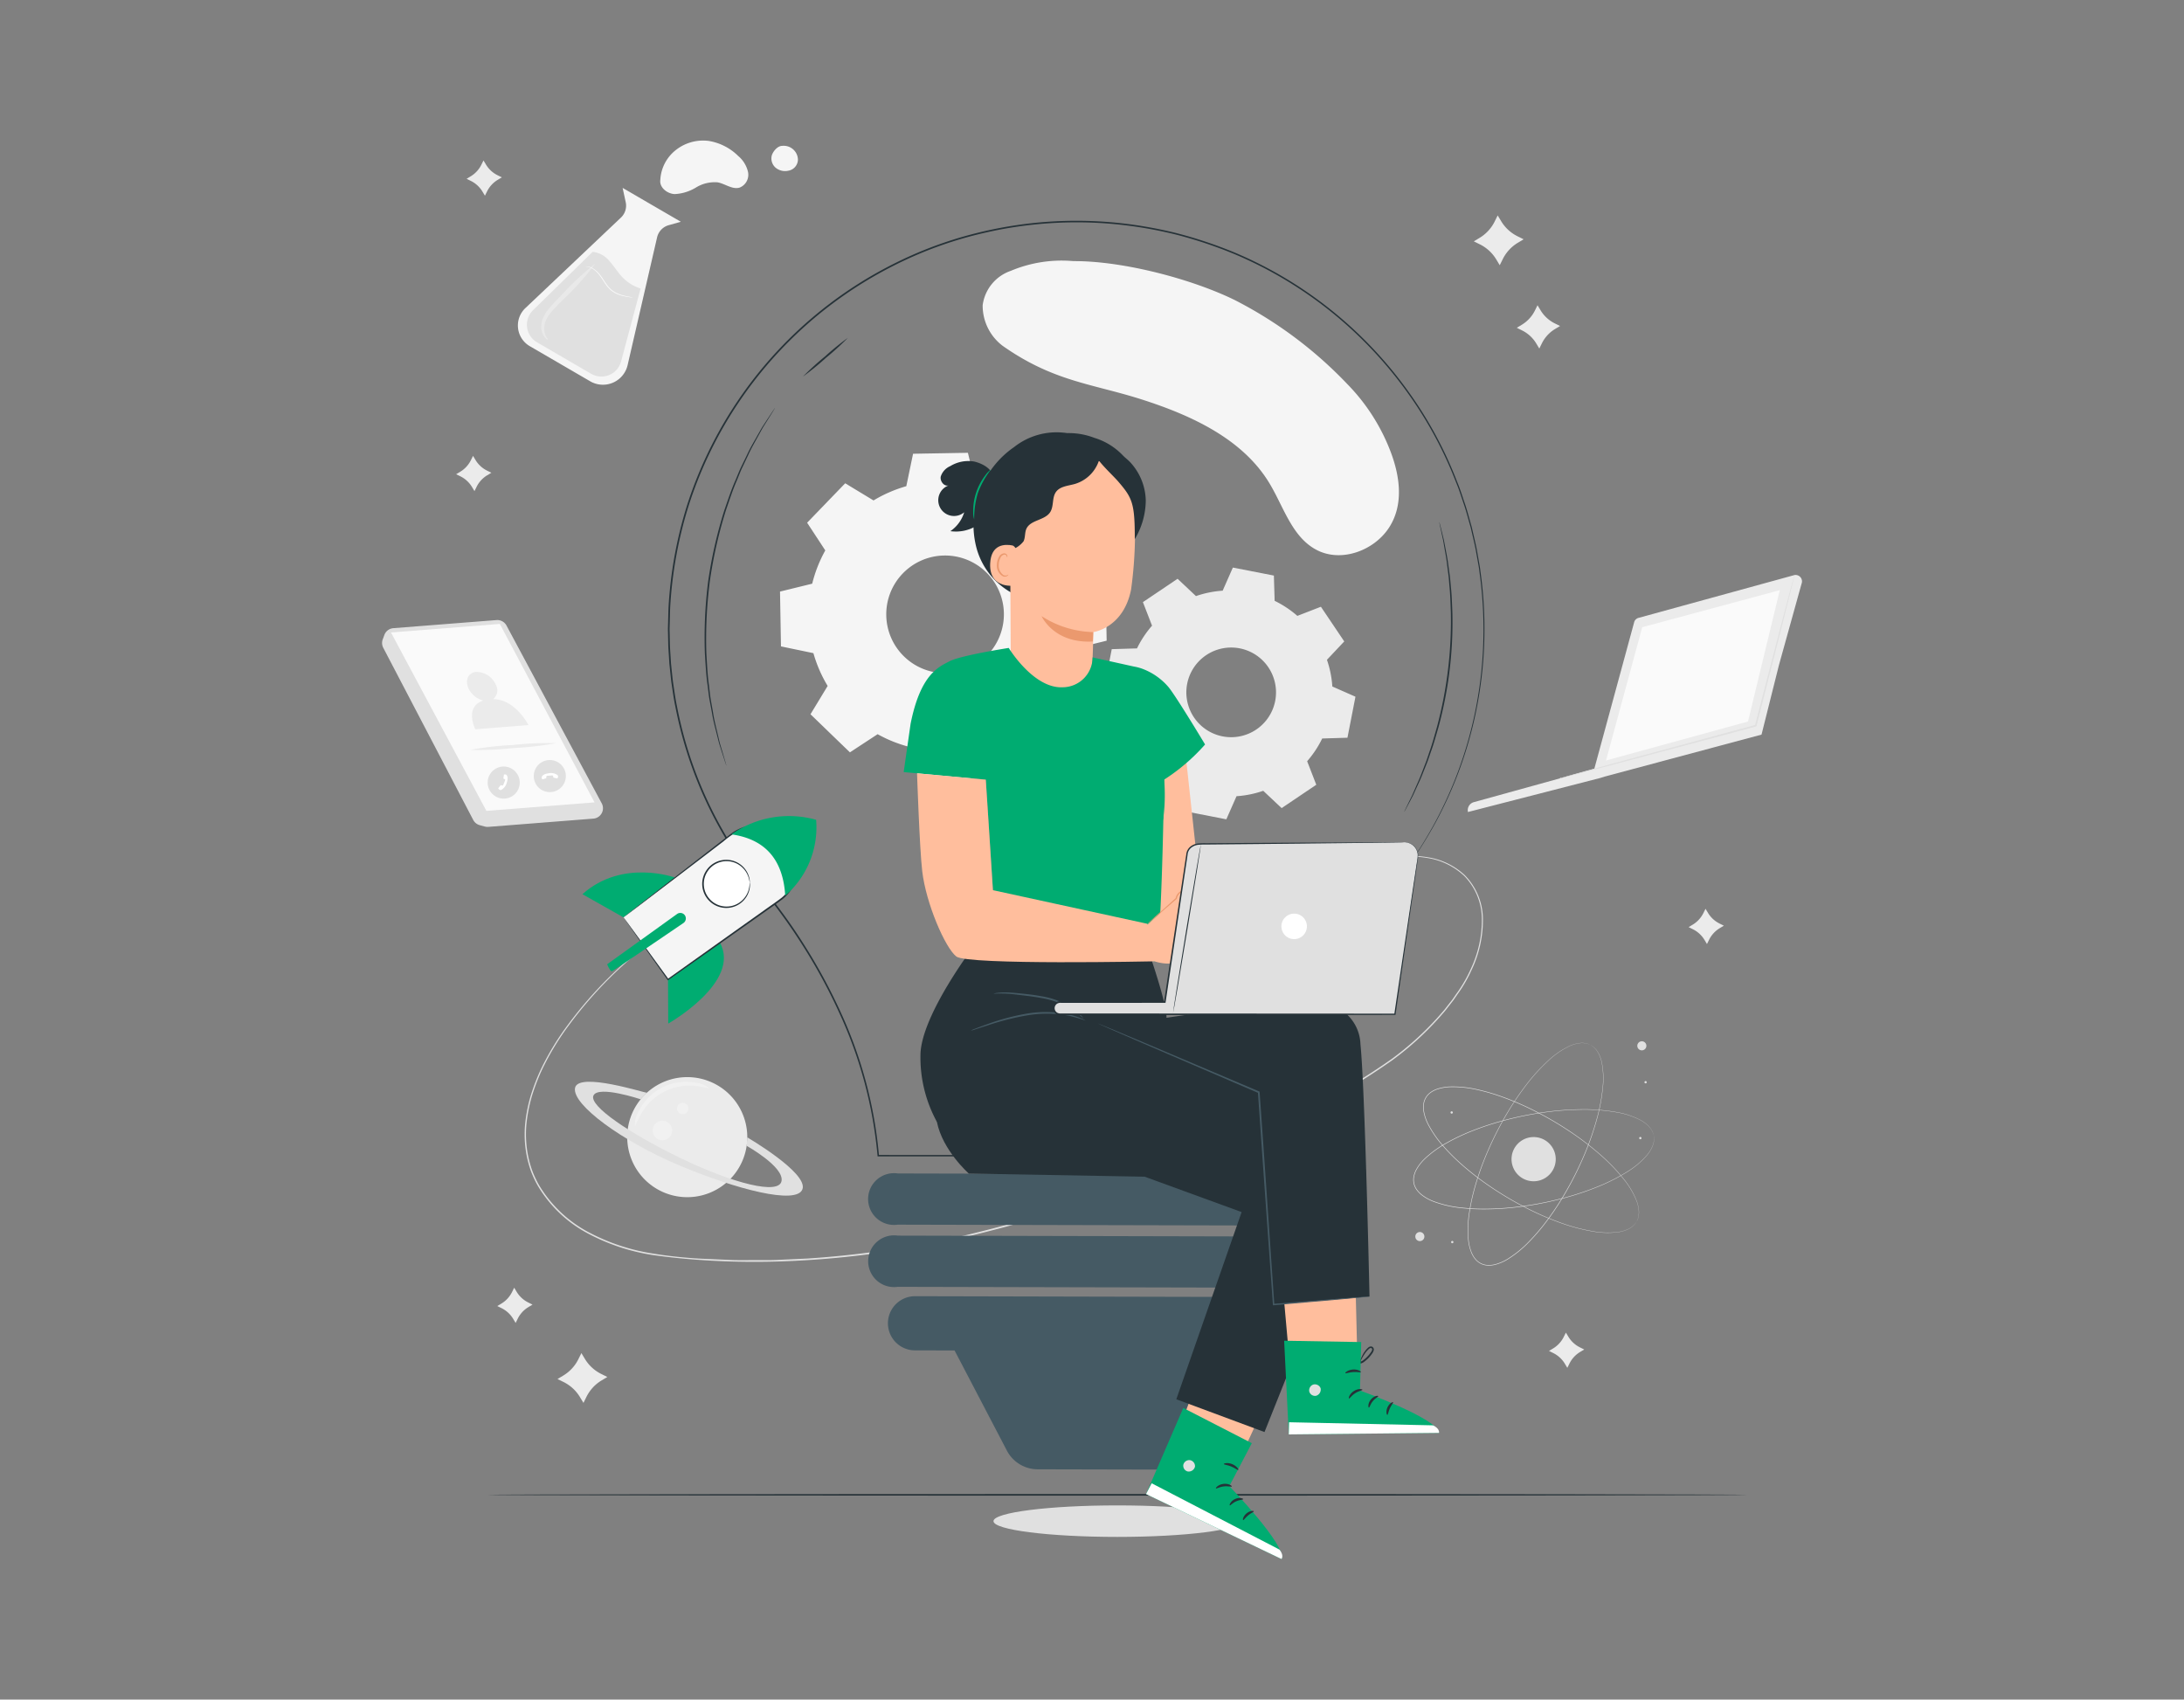 <svg id="Layer_1" data-name="Layer 1" xmlns="http://www.w3.org/2000/svg" xmlns:xlink="http://www.w3.org/1999/xlink" viewBox="0 0 257 200"><rect x="0" y="0" width="257" height="200" fill="#808080" stroke="none"/><defs><style>.cls-1{fill:none;}.cls-2{fill:#e0e0e0;}.cls-3{fill:#f5f5f5;}.cls-4{fill:#ebebeb;}.cls-5{fill:#fafafa;}.cls-6{opacity:0.302;isolation:isolate;}.cls-7{clip-path:url(#clip-path);}.cls-8{fill:#fff;}.cls-9{fill:#263238;}.cls-10{fill:#455a64;}.cls-11{fill:#00ac71;}.cls-12{fill:#ffbe9d;}.cls-13{fill:#eb996e;}</style><clipPath id="clip-path"><rect class="cls-1" width="257" height="200"/></clipPath></defs><path class="cls-2" d="M146.057,179.003c0,1.024-6.525,1.854-14.575,1.854s-14.575-.83-14.575-1.854c0-1.024,6.525-1.854,14.575-1.854S146.057,177.979,146.057,179.003Z"/><path class="cls-3" d="M106.231,67.484a6.921,6.921,0,1,0,9.787-.172A6.922,6.922,0,0,0,106.231,67.484ZM102.792,58.89a15.806,15.806,0,0,1,3.857-1.676l.795-3.818,6.451-.113.928,3.788a15.793,15.793,0,0,1,3.914,1.54l3.26-2.137,4.641,4.482-2.021,3.333a15.812,15.812,0,0,1,1.676,3.858l3.818.795.113,6.451-3.787.929a15.794,15.794,0,0,1-1.54,3.914l2.137,3.261-4.481,4.641-3.333-2.021a15.796,15.796,0,0,1-3.858,1.676l-.795,3.818-6.451.113-.929-3.788a15.809,15.809,0,0,1-3.914-1.54l-3.26,2.137-4.641-4.482,2.021-3.333a15.801,15.801,0,0,1-1.676-3.858L91.9,76.065l-.113-6.451,3.788-.929a15.808,15.808,0,0,1,1.54-3.914L94.977,61.511l4.481-4.641Z"/><path class="cls-4" d="M141.93,77.099a5.276,5.276,0,1,0,7.324,1.428A5.276,5.276,0,0,0,141.93,77.099Zm-1.196-6.954a12.055,12.055,0,0,1,3.142-.636l1.2-2.72,4.827.942.089,2.972a12.048,12.048,0,0,1,2.673,1.771l2.771-1.074,2.747,4.08-2.037,2.163a12.034,12.034,0,0,1,.636,3.143l2.72,1.2-.942,4.827-2.971.09a12.056,12.056,0,0,1-1.771,2.673l1.074,2.771-4.079,2.748-2.163-2.037a12.049,12.049,0,0,1-3.143.636l-1.2,2.72-4.827-.942-.089-2.972a12.053,12.053,0,0,1-2.673-1.771l-2.771,1.074-2.747-4.08,2.037-2.163a12.03,12.03,0,0,1-.636-3.143l-2.72-1.2.942-4.827,2.972-.09a12.06,12.06,0,0,1,1.77-2.673l-1.074-2.771L138.57,68.108Z"/><path class="cls-2" d="M192.571,143.78s.024-.052.072-.152l.041-.084c.013-.032.024-.068.037-.107a1.534,1.534,0,0,0,.075-.275c.01-.053.023-.109.031-.169l.014-.19a1.294,1.294,0,0,0,.002-.209,2.183,2.183,0,0,0-.013-.227,4.255,4.255,0,0,0-.26-1.056,9.765,9.765,0,0,0-1.526-2.563,21.924,21.924,0,0,0-2.751-2.853,34.103,34.103,0,0,0-3.834-2.9,39.108,39.108,0,0,0-4.814-2.697c-.88-.412-1.8-.799-2.756-1.146a23.959,23.959,0,0,0-2.984-.881,12.883,12.883,0,0,0-3.194-.346,5.436,5.436,0,0,0-1.612.279,3.064,3.064,0,0,0-.731.378,1.968,1.968,0,0,0-.817,1.383,3.058,3.058,0,0,0,.022.822,5.406,5.406,0,0,0,.536,1.546,12.867,12.867,0,0,0,1.85,2.628,23.991,23.991,0,0,0,2.217,2.184c.767.669,1.551,1.286,2.338,1.857a39.062,39.062,0,0,0,4.692,2.905,34.102,34.102,0,0,0,4.395,1.95,21.947,21.947,0,0,0,3.829,1.025,9.78,9.78,0,0,0,2.982.093,4.258,4.258,0,0,0,1.05-.284,2.178,2.178,0,0,0,.205-.099,1.284,1.284,0,0,0,.182-.103l.159-.104c.048-.037.091-.075.132-.109a1.476,1.476,0,0,0,.203-.199c.028-.03.055-.057.076-.084l.053-.076c.064-.091.098-.137.098-.137s-.03.048-.092.14l-.052.077c-.021.027-.048.055-.075.086a1.51,1.51,0,0,1-.202.202c-.042.035-.084.074-.132.111l-.159.106a1.321,1.321,0,0,1-.183.105,2.106,2.106,0,0,1-.206.101,4.263,4.263,0,0,1-1.054.291,9.764,9.764,0,0,1-2.991-.083,21.86,21.86,0,0,1-3.839-1.018,34.043,34.043,0,0,1-4.404-1.945,39.005,39.005,0,0,1-4.702-2.904c-.789-.571-1.575-1.188-2.344-1.859a24.024,24.024,0,0,1-2.224-2.189,12.916,12.916,0,0,1-1.86-2.641,5.472,5.472,0,0,1-.542-1.564,3.129,3.129,0,0,1-.023-.841,2.033,2.033,0,0,1,.842-1.427,3.134,3.134,0,0,1,.747-.387,5.488,5.488,0,0,1,1.631-.282,12.918,12.918,0,0,1,3.211.349,23.991,23.991,0,0,1,2.992.885c.958.348,1.879.736,2.761,1.15a39.069,39.069,0,0,1,4.818,2.706,34.077,34.077,0,0,1,3.835,2.911,21.891,21.891,0,0,1,2.75,2.865,9.754,9.754,0,0,1,1.521,2.577,4.275,4.275,0,0,1,.256,1.064,2.209,2.209,0,0,1,.012.229,1.26,1.26,0,0,1-.003.21l-.015.191c-.009.06-.023.116-.033.169a1.489,1.489,0,0,1-.079.275c-.014.039-.025.075-.038.107l-.043.083C192.599,143.73,192.571,143.78,192.571,143.78Z"/><path class="cls-2" d="M194.599,133.615s-.017-.054-.047-.161l-.025-.09c-.012-.033-.028-.067-.044-.104a1.514,1.514,0,0,0-.126-.255c-.028-.046-.055-.097-.089-.147-.037-.048-.076-.098-.116-.151a1.319,1.319,0,0,0-.138-.157,2.096,2.096,0,0,0-.161-.16,4.262,4.262,0,0,0-.897-.615,9.772,9.772,0,0,0-2.845-.897,21.958,21.958,0,0,0-3.953-.298,34.079,34.079,0,0,0-4.792.388,39.034,39.034,0,0,0-5.388,1.192c-.932.278-1.875.601-2.82.98a23.939,23.939,0,0,0-2.813,1.329,12.889,12.889,0,0,0-2.615,1.868,5.427,5.427,0,0,0-1.017,1.281,3.071,3.071,0,0,0-.293.768,1.968,1.968,0,0,0,.312,1.576,3.059,3.059,0,0,0,.564.599,5.418,5.418,0,0,0,1.429.796,12.876,12.876,0,0,0,3.13.729,23.927,23.927,0,0,0,3.108.155c1.018-.011,2.013-.073,2.981-.171a39.058,39.058,0,0,0,5.435-.955,34.137,34.137,0,0,0,4.578-1.471A21.94,21.94,0,0,0,191.496,137.86a9.764,9.764,0,0,0,2.287-1.915,4.26,4.26,0,0,0,.595-.911,2.225,2.225,0,0,0,.088-.21,1.288,1.288,0,0,0,.067-.198l.05-.184c.011-.059.018-.116.026-.169a1.528,1.528,0,0,0,.02-.284c0-.041.002-.079 0-.113l-.011-.092c-.013-.11-.018-.167-.018-.167s.009.056.025.166l.012.093c.003.034.001.072.001.114a1.517,1.517,0,0,1-.016.286c-.008.053-.014.111-.025.171-.015.059-.031.121-.049.186a1.312,1.312,0,0,1-.066.2,2.175,2.175,0,0,1-.087.212,4.259,4.259,0,0,1-.593.919,9.76,9.76,0,0,1-2.287,1.929,21.869,21.869,0,0,1-3.542,1.796,34.046,34.046,0,0,1-4.582,1.48,38.994,38.994,0,0,1-5.442.963c-.969.099-1.966.162-2.986.173a23.987,23.987,0,0,1-3.117-.153,12.903,12.903,0,0,1-3.146-.733,5.469,5.469,0,0,1-1.446-.806,3.134,3.134,0,0,1-.577-.612,2.034,2.034,0,0,1-.321-1.626,3.118,3.118,0,0,1,.3-.786,5.499,5.499,0,0,1,1.029-1.296,12.934,12.934,0,0,1,2.628-1.877,23.967,23.967,0,0,1,2.821-1.331c.947-.379,1.893-.701,2.826-.98a39.019,39.019,0,0,1,5.397-1.187,34.06,34.06,0,0,1,4.799-.381,21.875,21.875,0,0,1,3.959.308,9.753,9.753,0,0,1,2.851.91,4.256,4.256,0,0,1,.899.623,2.12,2.12,0,0,1,.161.163,1.246,1.246,0,0,1,.138.159l.116.153c.033.051.06.102.088.148a1.499,1.499,0,0,1,.125.258c.015.038.031.073.042.105l.024.091C194.587,133.56,194.599,133.615,194.599,133.615Z"/><path class="cls-2" d="M187.124,122.946s-.054-.02-.156-.061l-.086-.035c-.033-.011-.07-.018-.109-.029a1.521,1.521,0,0,0-.279-.056c-.054-.006-.11-.015-.17-.019q-.091-.001-.191-.001a1.251,1.251,0,0,0-.208.013,2.091,2.091,0,0,0-.226.029,4.254,4.254,0,0,0-1.036.332,9.776,9.776,0,0,0-2.452,1.699,21.946,21.946,0,0,0-2.657,2.942,34.125,34.125,0,0,0-2.629,4.025,39.099,39.099,0,0,0-2.359,4.988c-.351.907-.673,1.85-.953,2.829a24.019,24.019,0,0,0-.673,3.038,12.885,12.885,0,0,0-.125,3.211,5.421,5.421,0,0,0,.389,1.588,3.068,3.068,0,0,0,.428.703,1.969,1.969,0,0,0,1.437.72,3.075,3.075,0,0,0,.819-.079,5.397,5.397,0,0,0,1.505-.642,12.852,12.852,0,0,0,2.495-2.027,23.963,23.963,0,0,0,2.027-2.362c.615-.811,1.176-1.636,1.691-2.46a39.101,39.101,0,0,0,2.575-4.881,34.172,34.172,0,0,0,1.642-4.518,21.939,21.939,0,0,0,.759-3.891,9.775,9.775,0,0,0-.112-2.981,4.261,4.261,0,0,0-.356-1.028,2.241,2.241,0,0,0-.112-.198,1.314,1.314,0,0,0-.115-.174l-.115-.152c-.04-.045-.081-.085-.118-.124a1.503,1.503,0,0,0-.212-.19c-.032-.025-.061-.05-.089-.07l-.08-.048c-.095-.057-.143-.088-.143-.088s.05.027.147.083l.081.047c.029.019.058.044.091.069a1.523,1.523,0,0,1,.216.188c.037.039.079.079.12.124.037.048.076.099.117.152a1.314,1.314,0,0,1,.117.175c.036.064.082.126.115.198a4.269,4.269,0,0,1,.363,1.032,9.745,9.745,0,0,1,.123,2.989,21.876,21.876,0,0,1-.751,3.899,34.038,34.038,0,0,1-1.637,4.528,39.032,39.032,0,0,1-2.573,4.891c-.515.827-1.077,1.653-1.693,2.466a23.925,23.925,0,0,1-2.031,2.369,12.919,12.919,0,0,1-2.506,2.038,5.464,5.464,0,0,1-1.523.649,3.123,3.123,0,0,1-.837.081,2.035,2.035,0,0,1-1.482-.743,3.141,3.141,0,0,1-.437-.718,5.491,5.491,0,0,1-.394-1.608,12.916,12.916,0,0,1,.126-3.227,23.963,23.963,0,0,1,.677-3.045c.281-.981.605-1.926.957-2.834a39.052,39.052,0,0,1,2.368-4.993,34.017,34.017,0,0,1,2.64-4.026,21.894,21.894,0,0,1,2.669-2.941,9.753,9.753,0,0,1,2.466-1.695,4.254,4.254,0,0,1,1.043-.328c.078-.018.155-.018.227-.028a1.312,1.312,0,0,1,.21-.011c.067.001.131.002.192.003.061.005.117.015.171.021a1.5,1.5,0,0,1,.28.06c.04.011.077.019.109.031l.086.037C187.073,122.923,187.124,122.946,187.124,122.946Z"/><path class="cls-2" d="M167.377,145.069a.534.534,0,1,1-.741.147A.534.534,0,0,1,167.377,145.069Z"/><path class="cls-2" d="M193.726,122.963a.534.534,0,1,1-.628-.42A.534.534,0,0,1,193.726,122.963Z"/><path class="cls-2" d="M171.029,146.136a.136.136,0,1,1-.16-.107A.136.136,0,0,1,171.029,146.136Z"/><path class="cls-2" d="M170.959,130.886a.136.136,0,1,1-.16-.107A.136.136,0,0,1,170.959,130.886Z"/><path class="cls-2" d="M193.159,133.901a.136.136,0,1,1-.16-.107A.136.136,0,0,1,193.159,133.901Z"/><path class="cls-2" d="M193.778,127.325a.136.136,0,1,1-.16-.107A.136.136,0,0,1,193.778,127.325Z"/><path class="cls-2" d="M178.157,135.214a2.601,2.601,0,1,1-.28.975A2.577,2.577,0,0,1,178.157,135.214Z"/><path class="cls-3" d="M163.633,53.141a23.105,23.105,0,0,0-5.1-7.955A49.095,49.095,0,0,0,145.305,35.312c-4.974-2.445-13.087-4.616-18.994-4.585a15.462,15.462,0,0,0-7.367,1.145,4.958,4.958,0,0,0-3.31,4.046,5.938,5.938,0,0,0,2.336,4.766c6.016,4.24,10.572,4.462,16.406,6.329s11.838,4.633,14.985,9.823c1.708,2.816,2.681,6.421,5.644,7.915,2.872,1.448,6.661.042,8.422-2.622C165.188,59.465,164.769,56.116,163.633,53.141Z"/><path class="cls-2" d="M83.648,106.37s-.146.085-.435.243c-.287.16-.725.382-1.278.709a47.063,47.063,0,0,0-4.706,3.063A48.364,48.364,0,0,0,67.036,120.526a31.462,31.462,0,0,0-3.228,5.297,24.604,24.604,0,0,0-1.202,3.113A18.199,18.199,0,0,0,61.94,132.351a13.108,13.108,0,0,0,.192,3.605,12.569,12.569,0,0,0,.495,1.792,11.78,11.78,0,0,0,.804,1.713,14.906,14.906,0,0,0,5.624,5.427,23.793,23.793,0,0,0,7.928,2.645c1.42.236,2.87.395,4.341.508.735.063,1.477.088,2.223.12q1.119.048,2.249.097c.753.047,1.512.031,2.274.031q1.144-.003,2.298-.006c.77.014,1.542-.049,2.319-.078q1.164-.054,2.34-.108a116.58,116.58,0,0,0,19.187-2.879,180.03,180.03,0,0,0,35.288-12.59,81.331,81.331,0,0,0,14.25-8.002,35.658,35.658,0,0,0,5.485-4.963q.294-.334.585-.666c.192-.222.365-.459.547-.686q.269-.343.535-.683.246-.355.49-.706a16.205,16.205,0,0,0,1.671-2.883,13.49,13.49,0,0,0,1.31-5.999,7.306,7.306,0,0,0-2.073-4.963,8.12,8.12,0,0,0-4.241-2.096,11.469,11.469,0,0,0-4.026.003,18.999,18.999,0,0,0-3.127.824c-.886.309-1.621.614-2.214.861-.588.253-1.037.446-1.343.577-.302.132-.459.194-.459.194s.152-.075.451-.212c.3-.137.745-.34,1.335-.596.59-.254,1.323-.565,2.21-.88a18.864,18.864,0,0,1,3.133-.844,11.519,11.519,0,0,1,4.056-.019,8.206,8.206,0,0,1,4.3,2.11,7.417,7.417,0,0,1,2.121,5.034,13.612,13.612,0,0,1-1.308,6.061,16.362,16.362,0,0,1-1.678,2.908q-.244.354-.491.71-.267.342-.537.688c-.183.229-.355.467-.548.691q-.292.333-.587.67a35.775,35.775,0,0,1-5.502,4.993,81.328,81.328,0,0,1-14.27,8.035,179.534,179.534,0,0,1-35.32,12.617c-12.97,3.034-25.848,3.882-37.306,2.302a23.945,23.945,0,0,1-7.983-2.673,15.062,15.062,0,0,1-5.68-5.496,11.948,11.948,0,0,1-.813-1.738,12.766,12.766,0,0,1-.499-1.817,13.249,13.249,0,0,1-.189-3.648,18.319,18.319,0,0,1,.678-3.443,24.662,24.662,0,0,1,1.215-3.131,31.545,31.545,0,0,1,3.253-5.312,48.136,48.136,0,0,1,10.248-10.129,45.264,45.264,0,0,1,4.732-3.036C83.038,106.661,83.648,106.37,83.648,106.37Z"/><path class="cls-4" d="M192.29,73.253,187.607,90.475l-14.219,3.931a.985.985,0,0,0-.648,1.148l15.557-4.002.548-.17,18.441-4.938,2.047-8.168,2.66-9.576a.757.757,0,0,0-.831-1.03L192.783,72.718A.718.718,0,0,0,192.29,73.253Z"/><polygon class="cls-5" points="193.247 73.808 188.988 89.491 205.695 84.907 209.435 69.448 193.247 73.808"/><path class="cls-2" d="M211.163,67.67a.365.365,0,0,1-.014.091c-.016.07-.035.156-.059.264-.059.245-.14.584-.244,1.015-.223.895-.54,2.17-.934,3.753-.813,3.194-1.94,7.623-3.213,12.627l-.014.054-.055.015c-.856.23-1.759.474-2.675.72-5.618,1.499-10.702,2.856-14.399,3.843-1.835.48-3.324.869-4.369,1.143-.507.128-.905.229-1.191.302-.128.03-.23.054-.311.073a.055.055,0,1,1-.005-.019c.079-.024.18-.054.306-.092.284-.081.679-.193,1.181-.336,1.042-.288,2.525-.698,4.353-1.203,3.693-1.001,8.772-2.377,14.384-3.898.917-.246,1.819-.489,2.676-.719l-.068.069c1.298-4.998,2.447-9.421,3.275-12.611.418-1.576.755-2.847.991-3.738.117-.427.21-.764.276-1.006.031-.106.056-.191.076-.26A.355.355,0,0,1,211.163,67.67Z"/><path class="cls-4" d="M77.299,127.721a7.064,7.064,0,1,1-1.12.814A7.046,7.046,0,0,1,77.299,127.721Z"/><g class="cls-6"><g class="cls-7"><path class="cls-8" d="M78.494,134.046a1.152,1.152,0,1,1,.471-1.56A1.152,1.152,0,0,1,78.494,134.046Z"/></g></g><g class="cls-6"><g class="cls-7"><path class="cls-8" d="M80.653,131.035a.67.67,0,1,1,.274-.907A.67.67,0,0,1,80.653,131.035Z"/></g></g><path class="cls-2" d="M76.122,128.584c-.093.086-8.103-2.518-8.458-.55s5.566,6.271,12.217,9.081c6.652,2.809,13.932,4.731,14.554,2.804s-6.499-6.076-6.499-6.076l-.076.992s4.405,2.456,4.107,4.138c-.298,1.683-5.744.258-11.771-2.641-6.026-2.899-10.931-6.193-10.361-7.417.57-1.224,5.551.444,5.551.444Z"/><g class="cls-6"><g class="cls-7"><path class="cls-8" d="M83.419,128.033c-.033.082-.618-.148-1.592-.24a6.502,6.502,0,0,0-6.365,3.248c-.497.844-.654,1.452-.74,1.43a2.855,2.855,0,0,1,.398-1.611,6.109,6.109,0,0,1,1.012-1.515,6.126,6.126,0,0,1,3.928-2.004,6.091,6.091,0,0,1,1.821.07A2.859,2.859,0,0,1,83.419,128.033Z"/></g></g><path class="cls-3" d="M73.266,22.112l.364,1.675a1.936,1.936,0,0,1-.56,1.817L61.823,36.255a2.818,2.818,0,0,0,.521,4.482l7.108,4.133a2.981,2.981,0,0,0,4.403-1.907l3.468-15.034a1.937,1.937,0,0,1,1.362-1.429l1.433-.404Z"/><path class="cls-2" d="M75.382,33.95a5.033,5.033,0,0,1-2.101-1.284c-.561-.574-.976-1.274-1.506-1.876a3.02,3.02,0,0,0-2.035-1.156L62.724,36.503a2.394,2.394,0,0,0,.471,3.78l6.372,3.705a2.394,2.394,0,0,0,3.516-1.45Z"/><g class="cls-6"><g class="cls-7"><path class="cls-8" d="M64.48,39.969c-.016.023-.181-.04-.384-.278a1.983,1.983,0,0,1-.401-1.232A2.598,2.598,0,0,1,63.851,37.561a3.815,3.815,0,0,1,.484-.908,15.519,15.519,0,0,1,1.517-1.686,33.384,33.384,0,0,1,4.193-3.936,33.431,33.431,0,0,1-3.838,4.283,20.612,20.612,0,0,0-1.502,1.608,3.708,3.708,0,0,0-.471.788,2.42,2.42,0,0,0-.189.759,2.059,2.059,0,0,0,.211,1.113C64.389,39.824,64.505,39.939,64.48,39.969Z"/></g></g><path class="cls-5" d="M74.473,35.01a1.422,1.422,0,0,1-.273-.022c-.175-.022-.428-.056-.737-.122a4.256,4.256,0,0,1-1.053-.36,2.792,2.792,0,0,1-.55-.37,3.491,3.491,0,0,1-.48-.523c-.292-.388-.521-.785-.764-1.119a3.415,3.415,0,0,0-.756-.781,1.865,1.865,0,0,0-.661-.309c-.17-.037-.268-.036-.268-.046a.193.193,0,0,1,.071-.006,1.148,1.148,0,0,1,.204.015,1.76,1.76,0,0,1,.693.289,3.337,3.337,0,0,1,.79.784c.25.337.482.733.769,1.113a3.485,3.485,0,0,0,.465.51,2.764,2.764,0,0,0,.527.362,4.453,4.453,0,0,0,1.027.372c.305.073.555.119.728.152A1.488,1.488,0,0,1,74.473,35.01Z"/><path class="cls-3" d="M88.027,20.253A3.473,3.473,0,0,0,86.868,18.355a6.406,6.406,0,0,0-3.451-1.769,5.172,5.172,0,0,0-3.928,1.1,4.776,4.776,0,0,0-1.787,3.481c-.128.88.791,1.625,1.68,1.672a5.277,5.277,0,0,0,2.52-.776,4.198,4.198,0,0,1,2.55-.605c.886.166,1.72.874,2.585.618A1.632,1.632,0,0,0,88.027,20.253Z"/><path class="cls-3" d="M93.896,18.796a1.67,1.67,0,0,0-1.858-1.629c-.525-.011-1.09.648-1.226,1.155a1.435,1.435,0,0,0,.467,1.419,1.742,1.742,0,0,0,1.48.349A1.356,1.356,0,0,0,93.896,18.796Z"/><path class="cls-2" d="M45.232,74.715l-.194.521a1.225,1.225,0,0,0,.062.993l10.586,20.258a1.225,1.225,0,0,0,.766.615l.6.162a1.231,1.231,0,0,0,.415.039l12.359-.971a1.224,1.224,0,0,0,.983-1.798L59.601,73.609a1.224,1.224,0,0,0-1.175-.642l-12.143.954A1.223,1.223,0,0,0,45.232,74.715Z"/><polygon class="cls-5" points="46.007 74.426 57.237 95.42 69.962 94.42 58.818 73.42 46.007 74.426"/><path class="cls-2" d="M58.532,90.355a1.887,1.887,0,1,1-.994,2.477A1.888,1.888,0,0,1,58.532,90.355Z"/><path class="cls-8" d="M59.293,91.208l-.052.342a.092.092,0,0,0,.057.099l.064.026a.107.107,0,0,1,.08.136c-.025.076-.218.544-.218.544s-.048.125-.144.083l-.094-.037a.079.079,0,0,0-.091.024l-.238.298a.079.079,0,0,0,.006.105l.087.085a.146.146,0,0,0,.056.035.317.317,0,0,0,.18.005,1.38,1.38,0,0,0,.657-.883c.203-.586.011-.809-.034-.865a.269.269,0,0,0-.157-.076l-.07.001A.092.092,0,0,0,59.293,91.208Z"/><path class="cls-2" d="M63.472,92.759a1.887,1.887,0,1,1,2.661-.209A1.887,1.887,0,0,1,63.472,92.759Z"/><path class="cls-8" d="M63.898,91.698l.329-.105a.091.091,0,0,0,.064-.095l-.005-.069a.107.107,0,0,1,.086-.132c.079-.011.584-.046.584-.046s.132-.013.138.092l.008.101a.079.079,0,0,0,.062.071l.373.082a.079.079,0,0,0,.092-.053l.038-.116a.149.149,0,0,0,.006-.065.316.316,0,0,0-.076-.163,1.378,1.378,0,0,0-1.083-.196c-.615.078-.73.349-.76.414a.266.266,0,0,0,.002.175c.007.014.02.038.032.062A.092.092,0,0,0,63.898,91.698Z"/><path class="cls-4" d="M58.037,82.268a1.339,1.339,0,0,0,.294-1.72,2.479,2.479,0,0,0-2.374-1.473c-.885.126-1.255.988-.827,1.927a2.646,2.646,0,0,0,1.746,1.437c-2.284.73-.943,3.377-.943,3.377l6.259-.492S60.638,82.278,58.037,82.268Z"/><path class="cls-4" d="M65.427,87.452a36.097,36.097,0,0,1-5.033.574,36.034,36.034,0,0,1-5.062.219,36.125,36.125,0,0,1,5.034-.575A36.053,36.053,0,0,1,65.427,87.452Z"/><path class="cls-4" d="M68.415,159.225l.41.681a4.666,4.666,0,0,0,1.93,1.777l.713.352-.681.41a4.669,4.669,0,0,0-1.777,1.93l-.352.713-.41-.681a4.667,4.667,0,0,0-1.93-1.777l-.713-.352.681-.41a4.663,4.663,0,0,0,1.777-1.93Z"/><path class="cls-4" d="M176.238,25.348l.41.681a4.668,4.668,0,0,0,1.93,1.777l.713.352-.681.41a4.667,4.667,0,0,0-1.777,1.93l-.352.713-.41-.681a4.661,4.661,0,0,0-1.93-1.777l-.713-.352.681-.41a4.666,4.666,0,0,0,1.777-1.93Z"/><path class="cls-4" d="M180.926,35.918l.357.592a4.056,4.056,0,0,0,1.677,1.545l.62.306-.592.357a4.056,4.056,0,0,0-1.545,1.677l-.306.62-.356-.592a4.055,4.055,0,0,0-1.677-1.544l-.62-.306.592-.357a4.05,4.05,0,0,0,1.544-1.677Z"/><path class="cls-4" d="M60.506,151.531l.29.482a3.3,3.3,0,0,0,1.365,1.257l.504.25-.482.29a3.3,3.3,0,0,0-1.257,1.365l-.249.504-.29-.482a3.301,3.301,0,0,0-1.365-1.257l-.504-.249.482-.29a3.298,3.298,0,0,0,1.257-1.365Z"/><path class="cls-4" d="M184.264,156.814l.29.482a3.3,3.3,0,0,0,1.365,1.257l.504.249-.482.29a3.301,3.301,0,0,0-1.257,1.365l-.25.504-.29-.482a3.3,3.3,0,0,0-1.365-1.257l-.504-.25.482-.29a3.299,3.299,0,0,0,1.257-1.365Z"/><path class="cls-4" d="M56.895,18.882l.29.482a3.3,3.3,0,0,0,1.365,1.257l.504.249-.482.29a3.301,3.301,0,0,0-1.257,1.365l-.25.504-.29-.482a3.3,3.3,0,0,0-1.365-1.257l-.504-.25.482-.29a3.301,3.301,0,0,0,1.257-1.365Z"/><path class="cls-4" d="M200.696,106.942l.29.482a3.304,3.304,0,0,0,1.365,1.257l.504.249-.482.29a3.3,3.3,0,0,0-1.257,1.365l-.25.504-.29-.482a3.299,3.299,0,0,0-1.366-1.257l-.504-.25.482-.29a3.305,3.305,0,0,0,1.257-1.365Z"/><path class="cls-4" d="M55.663,53.644l.29.482a3.299,3.299,0,0,0,1.365,1.257l.504.25-.482.29a3.303,3.303,0,0,0-1.257,1.365l-.249.504-.29-.482a3.304,3.304,0,0,0-1.365-1.257l-.504-.249.482-.29a3.3,3.3,0,0,0,1.257-1.365Z"/><path class="cls-9" d="M205.622,175.906c0,.054-33.196.097-74.137.097-40.954,0-74.144-.043-74.144-.097s33.19-.098,74.144-.098C172.425,175.808,205.622,175.852,205.622,175.906Z"/><path class="cls-10" d="M152.013,151.536l-46.381-.107a3.044,3.044,0,1,1,.014-6.026l46.381.107a3.045,3.045,0,1,1-.014,6.026Z"/><path class="cls-10" d="M152.013,144.22l-46.381-.107a3.045,3.045,0,1,1,.014-6.026l46.381.107a3.045,3.045,0,1,1-.014,6.026Z"/><path class="cls-10" d="M150.148,152.63l-42.467-.098a3.187,3.187,0,1,0-.015,6.374l4.662.011,6.157,11.786a4.095,4.095,0,0,0,3.619,2.198l15.175.035a4.094,4.094,0,0,0,3.648-2.22l6.037-11.719,3.169.007a3.187,3.187,0,0,0,.015-6.374Z"/><path class="cls-9" d="M164.734,103.22h.004s-.114.177-.341.512q-.343.506-1.012,1.489l-.749,1.098c-.271.408-.536.875-.84,1.37q-.452.746-.973,1.608c-.355.57-.664,1.217-1.03,1.881q-.268.502-.552,1.032-.141.265-.287.538-.131.279-.266.566-.538,1.147-1.128,2.408-.526,1.288-1.099,2.691c-.349.947-.694,1.939-1.049,2.969a60.147,60.147,0,0,0-1.737,6.775,39.356,39.356,0,0,0-.755,7.838l.001.063h-.061c-13.463.007-30.282.015-49.513.025h-.078l-.006-.078a50.879,50.879,0,0,0-4.468-16.741,65.242,65.242,0,0,0-4.402-8.106q-1.256-1.981-2.675-3.895c-.929-1.285-1.978-2.491-3.007-3.737l-.124-.15h.199l-.074.151a47.995,47.995,0,0,1-9.236-20.356c-.201-.949-.325-1.915-.473-2.88-.06-.484-.106-.972-.159-1.458l-.076-.731-.047-.735c-.027-.49-.072-.981-.085-1.474q-.016-.739-.031-1.48c-.022-.494.015-.989.02-1.484.015-.495.019-.992.044-1.488A49.388,49.388,0,0,1,80.802,59.611a48.261,48.261,0,0,1,20.234-26.234,49.025,49.025,0,0,1,7.194-3.741,46.728,46.728,0,0,1,7.576-2.42,48.342,48.342,0,0,1,15.315-1.031,49.795,49.795,0,0,1,7.319,1.248,51.499,51.499,0,0,1,6.855,2.29,47.837,47.837,0,0,1,11.801,7.125,48.425,48.425,0,0,1,8.771,9.424,47.233,47.233,0,0,1,5.616,10.466c.368.875.633,1.776.938,2.649.288.88.512,1.767.765,2.633.197.88.416,1.744.586,2.606q.116.649.229,1.289c.076.426.158.849.202,1.274a48.699,48.699,0,0,1,.397,9.627,47.91,47.91,0,0,1-3.343,15.018,49.519,49.519,0,0,1-2.401,5.094c-.793,1.426-1.517,2.603-2.138,3.53q-.471.691-.83,1.217-.377.506-.633.849c-.333.444-.484.644-.523.696.037-.052.182-.252.503-.696q.254-.35.629-.866.355-.527.822-1.221c.614-.93,1.333-2.109,2.119-3.536a49.891,49.891,0,0,0,2.381-5.095,47.964,47.964,0,0,0,3.305-14.996,48.654,48.654,0,0,0-.411-9.603c-.045-.424-.128-.845-.204-1.27q-.114-.638-.23-1.285c-.171-.859-.39-1.72-.588-2.598-.254-.863-.478-1.747-.767-2.624-.306-.871-.57-1.768-.939-2.64a47.122,47.122,0,0,0-5.61-10.429,48.317,48.317,0,0,0-8.751-9.385,47.684,47.684,0,0,0-11.765-7.092,51.361,51.361,0,0,0-6.832-2.278,49.649,49.649,0,0,0-7.293-1.239,48.183,48.183,0,0,0-15.257,1.033,46.546,46.546,0,0,0-7.545,2.414,48.873,48.873,0,0,0-7.165,3.728,48.085,48.085,0,0,0-20.151,26.131A49.247,49.247,0,0,0,78.864,71.448c-.025.494-.028.989-.044,1.482-.005.493-.042.986-.02,1.478q.016.738.031,1.474c.013.49.057.979.084,1.468l.046.732.075.728c.053.485.099.97.159,1.452.147.961.27,1.923.47,2.869a47.828,47.828,0,0,0,9.195,20.278l.118.151h-.192l.074-.151c1.021,1.237,2.073,2.448,3.007,3.741q1.425,1.915,2.681,3.907a65.369,65.369,0,0,1,4.411,8.13,51.034,51.034,0,0,1,4.474,16.802l-.084-.078c19.231.01,36.05.018,49.513.025l-.059.063a39.401,39.401,0,0,1,.77-7.864,60.012,60.012,0,0,1,1.753-6.784c.358-1.03.706-2.023,1.057-2.971q.577-1.402,1.107-2.692.595-1.26,1.137-2.407l.267-.566q.146-.272.288-.538.286-.53.556-1.031c.369-.664.68-1.31,1.038-1.879q.525-.86.98-1.605c.307-.494.575-.96.847-1.366q.418-.605.756-1.094c.45-.65.793-1.145,1.025-1.48.232-.333.355-.502.355-.502Z"/><path class="cls-9" d="M85.479,90.098a.507.507,0,0,1-.043-.105c-.028-.082-.063-.186-.108-.316-.095-.292-.227-.7-.397-1.22q-.128-.4-.282-.884c-.094-.325-.176-.685-.275-1.068-.185-.769-.438-1.637-.596-2.621q-.137-.736-.286-1.538c-.096-.536-.146-1.1-.224-1.681-.175-1.16-.232-2.413-.32-3.728a52.297,52.297,0,0,1,.389-8.558,52.301,52.301,0,0,1,1.906-8.355c.435-1.244.824-2.436,1.302-3.508.23-.539.429-1.07.664-1.56q.357-.733.685-1.407c.415-.907.89-1.676,1.273-2.368.198-.343.372-.668.55-.956q.277-.424.507-.776c.302-.456.538-.814.707-1.07l.188-.275a.516.516,0,0,1,.07-.09.519.519,0,0,1-.053.101c-.044.074-.101.168-.172.286-.162.26-.388.625-.676,1.088q-.223.355-.492.784c-.172.291-.342.617-.535.962-.373.695-.839,1.466-1.245,2.375q-.321.673-.672,1.407c-.23.491-.425,1.022-.652,1.56-.47,1.071-.851,2.26-1.281,3.502a53.329,53.329,0,0,0-1.884,8.326,53.279,53.279,0,0,0-.403,8.525c.082,1.31.133,2.559.301,3.716.075.579.121,1.143.212,1.677q.142.8.272,1.535c.149.984.392,1.851.567,2.621.094.383.17.744.259,1.07q.145.484.265.886c.154.524.275.935.361,1.229.037.133.066.239.089.321A.479.479,0,0,1,85.479,90.098Z"/><path class="cls-9" d="M99.768,39.757a31.246,31.246,0,0,1-2.575,2.35,31.2,31.2,0,0,1-2.702,2.203,31.342,31.342,0,0,1,2.575-2.35A31.337,31.337,0,0,1,99.768,39.757Z"/><path class="cls-9" d="M165.246,95.526a.313.313,0,0,1,.032-.086l.112-.242q.163-.337.446-.92.148-.301.326-.663c.114-.245.227-.516.355-.804.248-.579.558-1.228.829-1.974q.214-.556.449-1.162c.154-.404.285-.836.437-1.277.315-.878.572-1.841.861-2.849a48.321,48.321,0,0,0,1.634-13.499c-.04-1.047-.061-2.044-.157-2.973-.042-.464-.066-.915-.119-1.344q-.083-.644-.159-1.235c-.085-.789-.231-1.492-.334-2.114-.055-.31-.1-.6-.153-.865q-.086-.393-.159-.722c-.09-.422-.161-.756-.213-1-.021-.105-.037-.191-.051-.262a.353.353,0,0,1-.011-.091.317.317,0,0,1,.03.086l.07.257q.091.364.249.993.08.327.175.719c.058.264.108.554.169.864.113.621.269,1.325.364,2.116l.172,1.237c.057.43.085.882.131,1.347.103.931.13,1.931.175,2.982a47.004,47.004,0,0,1-1.64,13.55c-.295,1.01-.559,1.975-.881,2.854-.156.441-.29.873-.449,1.278q-.241.604-.462,1.16c-.28.745-.599,1.391-.857,1.967-.133.287-.251.556-.37.799q-.187.358-.342.657-.303.573-.479.905c-.052.094-.094.171-.129.233A.317.317,0,0,1,165.246,95.526Z"/><path class="cls-11" d="M78.608,115.262l.026,5.188s8.614-4.88,6.086-9.521Z"/><path class="cls-11" d="M79.449,103.275s-6.2-2.271-10.913,1.95l4.833,2.728Z"/><path class="cls-3" d="M73.368,107.953c.196.257,5.24,7.309,5.24,7.309l13.176-9.339a4.812,4.812,0,1,0-5.717-7.74Z"/><path class="cls-9" d="M73.368,107.953a.941.941,0,0,1,.106-.09c.082-.065.19-.152.33-.263.303-.238.734-.576,1.286-1.009,1.136-.884,2.765-2.152,4.774-3.716,1.013-.786,2.122-1.645,3.312-2.568q.894-.692,1.848-1.429.477-.368.967-.747a5.093,5.093,0,0,1,1.095-.642,4.38,4.38,0,0,1,1.254-.347,4.714,4.714,0,0,1,1.332,0,4.869,4.869,0,0,1,2.487,1.103,5.003,5.003,0,0,1,.94,1.054,5.2,5.2,0,0,1,.608,1.301,4.974,4.974,0,0,1-.035,2.9,4.856,4.856,0,0,1-1.569,2.294c-.731.561-1.471,1.053-2.188,1.57-1.44,1.018-2.83,2.002-4.159,2.941-2.657,1.874-5.063,3.572-7.108,5.014l-.058.041-.041-.058c-1.606-2.267-2.908-4.105-3.815-5.386-.44-.626-.783-1.116-1.024-1.459-.11-.16-.197-.285-.261-.378a1.057,1.057,0,0,1-.082-.128,1.508,1.508,0,0,1,.103.13c.069.093.162.219.281.379.249.34.606.828,1.062,1.45.916,1.263,2.231,3.074,3.852,5.308l-.099-.016c2.038-1.452,4.437-3.159,7.085-5.045,1.327-.942,2.715-1.929,4.153-2.949.712-.515,1.466-1.019,2.176-1.565a4.666,4.666,0,0,0,1.506-2.203,4.787,4.787,0,0,0,.035-2.786,5.012,5.012,0,0,0-.583-1.25,4.815,4.815,0,0,0-.903-1.014,4.688,4.688,0,0,0-2.389-1.065,4.545,4.545,0,0,0-1.282-.003,5.309,5.309,0,0,0-.62.121,5.22,5.22,0,0,0-.588.21,9.599,9.599,0,0,0-2.021,1.353q-.949.727-1.842,1.41c-1.19.908-2.298,1.755-3.312,2.528-2.028,1.542-3.672,2.792-4.818,3.663-.567.428-1.011.763-1.322.997l-.349.259A1.362,1.362,0,0,1,73.368,107.953Z"/><path class="cls-11" d="M79.682,107.549l-8.235,5.921s.354.904.58.812c.189-.077,6.392-4.3,8.403-5.671a.649.649,0,1,0-.748-1.062Z"/><path class="cls-8" d="M88.226,103.833a2.753,2.753,0,1,1-2.925-2.57A2.753,2.753,0,0,1,88.226,103.833Z"/><path class="cls-9" d="M88.226,103.833c-.021.003-.026-.244-.164-.654a2.745,2.745,0,0,0-1.099-1.405,2.681,2.681,0,0,0-2.553-.205,2.64,2.64,0,0,0-1.172,1.009,2.655,2.655,0,0,0,.202,3.139,2.639,2.639,0,0,0,1.293.85,2.68,2.68,0,0,0,2.505-.531,2.744,2.744,0,0,0,.909-1.534c.084-.424.057-.67.079-.67a.64.64,0,0,1,.021.176,2.193,2.193,0,0,1-.028.507,2.742,2.742,0,0,1-.894,1.621,2.788,2.788,0,0,1-1.146.615,2.828,2.828,0,0,1-1.494-.018,2.798,2.798,0,0,1-1.385-.898,2.822,2.822,0,0,1-.216-3.356,2.795,2.795,0,0,1,1.257-1.068,2.83,2.83,0,0,1,1.479-.209,2.785,2.785,0,0,1,1.216.462,2.741,2.741,0,0,1,1.095,1.492,2.166,2.166,0,0,1,.093.499A.639.639,0,0,1,88.226,103.833Z"/><path class="cls-11" d="M92.401,105.403A10.65,10.65,0,0,0,96.037,96.472a11.742,11.742,0,0,0-9.969,1.712C90.029,98.741,92.149,101.139,92.401,105.403Z"/><path class="cls-12" d="M139.408,87.788l1.528,14.128,9.099,3.033.369,4.401-12.843-.859s-3.957.097-4.82-5.12l-.209-13.707Z"/><path class="cls-12" d="M158.292,109.276a.632.632,0,0,1-.68.187.71.71,0,0,1-.145-.071c-.32-.205-.099-.909-.099-.909l-1.605-.717a18.592,18.592,0,0,0-3.575,1.557c-1.022.727-2.802-.551-2.802-.551l.259-3.756,3.824-1.976s-.233.116.117-.35c.351-.466,1.269-.012,1.269-.012.219-.218.877-.144.877-.144l2.625,1.027a1.919,1.919,0,0,1,1.131,1.211l.666,2.115a5.294,5.294,0,0,1,.083,1.742.56.56,0,0,1-.725.189s-.36.823-.593.793A1.913,1.913,0,0,1,158.292,109.276Z"/><path class="cls-13" d="M152.933,108.903a.967.967,0,0,0,.193-.08c.141-.062.323-.144.55-.244a19.456,19.456,0,0,1,2.104-.756l-.04-.003c.478.217,1.016.462,1.6.728l-.039-.086a1.912,1.912,0,0,0-.077.418.785.785,0,0,0,.084.453.428.428,0,0,0,.195.161.607.607,0,0,0,.232.076.708.708,0,0,0,.478-.121.723.723,0,0,0,.099-.08l.022-.023.011-.012.005-.006.001-.001c.024-.003-.205.018-.108.01l.002.001.003.002.047.036q.095.07.196.134a1.911,1.911,0,0,0,.214.118.879.879,0,0,0,.121.047.293.293,0,0,0,.163.011.513.513,0,0,0,.223-.178,1.829,1.829,0,0,0,.144-.208,4.264,4.264,0,0,0,.233-.446l-.116.042a.658.658,0,0,0,.681-.048.534.534,0,0,0,.205-.307,1.571,1.571,0,0,0,.026-.34,9.329,9.329,0,0,0-.144-1.328l-.001-.005-.002-.006c-.113-.36-.233-.742-.355-1.128q-.114-.36-.226-.715a3.414,3.414,0,0,0-.268-.706,1.867,1.867,0,0,0-.501-.565,2.434,2.434,0,0,0-.653-.326c-.871-.338-1.7-.66-2.477-.961l-.01-.004-.009-.001a2.466,2.466,0,0,0-.479-0.0.789.789,0,0,0-.461.169l.101-.004a.968.968,0,0,0-.883-.181,1.133,1.133,0,0,0-.611.572l.03-.03c-1.097.563-1.992,1.022-2.633,1.351q-.444.235-.712.377a1.557,1.557,0,0,0-.243.143,1.556,1.556,0,0,0,.26-.109c.183-.086.425-.201.728-.345.647-.316,1.551-.757,2.659-1.298l.018-.009.012-.021a1.002,1.002,0,0,1,.537-.495.825.825,0,0,1,.741.162l.053.04.049-.045a.665.665,0,0,1,.37-.122,2.304,2.304,0,0,1,.445.004l-.02-.005c.774.305,1.602.632,2.471.975a2.278,2.278,0,0,1,.611.305,1.699,1.699,0,0,1,.452.512,3.282,3.282,0,0,1,.252.671q.112.355.225.715c.122.386.242.768.356,1.128l-.003-.011a9.277,9.277,0,0,1,.144,1.299,1.434,1.434,0,0,1-.021.3.361.361,0,0,1-.141.208.488.488,0,0,1-.499.033l-.081-.036-.035.078a4.028,4.028,0,0,1-.22.427.85.85,0,0,1-.271.316.169.169,0,0,1-.07-.01.764.764,0,0,1-.1-.038,1.831,1.831,0,0,1-.196-.107c-.064-.04-.127-.082-.187-.126l-.045-.033-.003-.002-.001-.001c.097-.009-.133.012-.109.01l-0.0.001-.005.005-.009.009-.018.018a.606.606,0,0,1-.078.064.553.553,0,0,1-.371.098.457.457,0,0,1-.181-.059.283.283,0,0,1-.136-.105,1.084,1.084,0,0,1,.001-.749l.016-.062-.055-.024c-.587-.257-1.129-.495-1.61-.706l-.021-.009-.02.006a16.797,16.797,0,0,0-2.097.81c-.238.113-.418.207-.538.273A1.011,1.011,0,0,0,152.933,108.903Z"/><path class="cls-13" d="M155.063,103.755a3.369,3.369,0,0,0,.8.489,8.974,8.974,0,0,0,2.19.752l-.073-.085c.01.146.022.299.042.454a6.909,6.909,0,0,0,.812,2.492,5.815,5.815,0,0,0,.434.667c.116.148.187.224.197.216.025-.018-.22-.352-.516-.944a7.693,7.693,0,0,1-.745-2.454c-.02-.151-.031-.3-.043-.442l-.005-.071-.068-.013a10.79,10.79,0,0,1-2.175-.684C155.385,103.902,155.076,103.731,155.063,103.755Z"/><path class="cls-13" d="M157.215,106.011a4.465,4.465,0,0,0,1.156,3.164c.046-.033-.399-.656-.715-1.532C157.333,106.77,157.272,106.007,157.215,106.011Z"/><path class="cls-13" d="M149.14,107.544c-.003.004.022.029.073.073a2.036,2.036,0,0,0,.241.174,3.003,3.003,0,0,0,1.033.404,3.046,3.046,0,0,0,1.682-.15,3.179,3.179,0,0,0,1.609-1.397l-.116.037a7.191,7.191,0,0,0,1.935.61,7.023,7.023,0,0,0,.751.083,2.29,2.29,0,0,0,.751-.045.563.563,0,0,0,.339-.227.518.518,0,0,0-.182-.719l-.292-.161c-.77-.416-1.481-.757-2.087-1.023-.606-.266-1.105-.46-1.453-.586a3.157,3.157,0,0,0-.548-.173,3.692,3.692,0,0,0,.521.24c.339.146.829.358,1.425.638s1.298.631,2.059,1.053q.142.08.287.162a.344.344,0,0,1,.118.473.386.386,0,0,1-.239.149,2.153,2.153,0,0,1-.689.035,7.061,7.061,0,0,1-.732-.082,7.188,7.188,0,0,1-1.888-.588l-.076-.036-.04.073a3.062,3.062,0,0,1-1.51,1.341,2.996,2.996,0,0,1-1.606.181,3.231,3.231,0,0,1-1.022-.346C149.26,107.617,149.148,107.533,149.14,107.544Z"/><path class="cls-9" d="M160.116,160.344a.779.779,0,0,0-.01-.352,2.334,2.334,0,0,0-.356-.896,1.239,1.239,0,0,0-.212-.259.403.403,0,0,0-.398-.09.286.286,0,0,0-.177.177.385.385,0,0,0,.008.239,2.434,2.434,0,0,0,.186.359c.138.233.252.464.429.726a.509.509,0,0,0,.473.213,1.018,1.018,0,0,0,.457-.203,3.957,3.957,0,0,0,.672-.619,4.022,4.022,0,0,0,.264-.345,1.146,1.146,0,0,0,.199-.396.375.375,0,0,0-.202-.431.448.448,0,0,0-.425.096,2.622,2.622,0,0,0-.449.508,3.391,3.391,0,0,0-.44.853.874.874,0,0,0-.077.343,6.745,6.745,0,0,1,.636-1.108,2.689,2.689,0,0,1,.431-.455.282.282,0,0,1,.253-.067.189.189,0,0,1,.082.221.991.991,0,0,1-.174.32,3.971,3.971,0,0,1-.255.324,3.913,3.913,0,0,1-.639.583.835.835,0,0,1-.358.165.297.297,0,0,1-.287-.132c-.147-.214-.288-.477-.423-.697a2.497,2.497,0,0,1-.178-.321c-.036-.101-.016-.166.054-.194.161-.067.318.116.427.27A3.371,3.371,0,0,1,160.116,160.344Z"/><polygon class="cls-12" points="150.983 160.656 146.448 170.484 139.131 167.104 143.821 154.94 150.983 160.656"/><path class="cls-11" d="M147.306,169.828l-2.649,5.052s6.782,7.013,6.145,8.58l-15.943-7.644,4.38-10.134Z"/><path class="cls-2" d="M140.058,171.826a.722.722,0,0,0-.807.527.694.694,0,0,0,.516.804.761.761,0,0,0,.851-.563.72.72,0,0,0-.629-.777"/><path class="cls-8" d="M134.858,175.816l.663-1.271,15.038,7.804s.562.649.242,1.111Z"/><path class="cls-9" d="M144.954,174.923c-.04.077-.446-.074-.949-.008-.505.054-.864.296-.921.231-.065-.049.275-.459.885-.529C144.579,174.541,145.005,174.86,144.954,174.923Z"/><path class="cls-9" d="M146.295,176.416c-.018.084-.419.055-.841.257-.428.19-.666.514-.741.474-.079-.023.086-.505.615-.746C145.855,176.155,146.329,176.342,146.295,176.416Z"/><path class="cls-9" d="M146.285,178.873c-.079-.018-.001-.458.404-.789.402-.333.85-.325.851-.245.013.085-.333.201-.66.477C146.546,178.584,146.366,178.902,146.285,178.873Z"/><path class="cls-9" d="M145.714,172.976c-.067.055-.372-.223-.826-.404-.451-.19-.864-.207-.873-.293-.018-.078.455-.206.987.015C145.535,172.51,145.782,172.933,145.714,172.976Z"/><path class="cls-9" d="M148.799,168.517l11.953-29.915s-.269-5.104-1.209-6.716c-.94-1.612-29.416-11.014-29.416-11.014s-7.253-1.746-12.088,0c-4.836,1.746-8.462,7.79-7.79,11.148.672,3.358,3.758,6.08,3.758,6.08l20.688.368,11.413,4.164-7.686,22.028Z"/><polygon class="cls-12" points="159.431 148.075 159.7 158.895 151.642 159.092 150.481 146.108 159.431 148.075"/><path class="cls-11" d="M160.18,157.929l-.147,5.703s9.181,3.298,9.302,4.986l-17.68.179-.544-11.027Z"/><path class="cls-2" d="M154.559,162.921a.722.722,0,0,0-.491.829.694.694,0,0,0,.818.494.762.762,0,0,0,.515-.881.72.72,0,0,0-.907-.419"/><path class="cls-8" d="M151.655,168.797l.034-1.433,16.939.364s.79.334.707.89Z"/><path class="cls-9" d="M160.32,163.539c-.002.086-.434.13-.855.412-.429.271-.645.647-.725.614-.08-.016.044-.533.561-.866C159.814,163.362,160.338,163.46,160.32,163.539Z"/><path class="cls-9" d="M162.181,164.287c.021.083-.352.234-.641.602-.3.359-.37.755-.456.752-.081.015-.146-.49.223-.941C161.671,164.246,162.179,164.205,162.181,164.287Z"/><path class="cls-9" d="M163.257,166.496c-.078.019-.203-.411.014-.886.213-.477.618-.667.656-.596.049.07-.21.327-.382.72C163.363,166.123,163.342,166.487,163.257,166.496Z"/><path class="cls-9" d="M160.143,161.457c-.036.079-.433-.036-.92.002-.489.028-.866.196-.912.122-.051-.062.317-.385.892-.422C159.776,161.118,160.184,161.389,160.143,161.457Z"/><path class="cls-9" d="M154.725,118.034a5.015,5.015,0,0,1,5.365,4.852c.537,5.239,1.065,29.685,1.065,29.685l-11.283.94-1.746-24.983-17.998-7.656S151.502,117.362,154.725,118.034Z"/><path class="cls-9" d="M134.825,110.965s2.93,8.215,2.372,9.131c-.558.916-8.093,4.683-8.093,4.683l-18.854,7.241a15.799,15.799,0,0,1-1.937-7.812c0-4.732,6.558-13.243,6.558-13.243Z"/><path class="cls-10" d="M129.236,120.453a.449.449,0,0,0,.089.048c.069.032.157.073.267.124.249.111.598.266,1.044.465.926.403,2.255.982,3.919,1.707,3.363,1.447,8.077,3.477,13.531,5.825l-.061-.086c.171,2.468.356,5.133.547,7.891.459,6.446.881,12.389,1.216,17.091l.006.085.085-.007c3.431-.301,6.247-.548,8.219-.722.97-.091,1.731-.162,2.263-.211.25-.026.447-.046.591-.061a1.258,1.258,0,0,0,.201-.03,1.294,1.294,0,0,0-.204.004c-.145.009-.342.022-.593.037-.533.039-1.296.095-2.267.166-1.973.156-4.792.378-8.226.649l.091.078c-.323-4.703-.731-10.647-1.174-17.094-.194-2.758-.382-5.423-.556-7.89l-.004-.062-.056-.024c-5.466-2.321-10.191-4.326-13.56-5.756-1.674-.702-3.012-1.263-3.943-1.653q-.678-.278-1.057-.434c-.113-.045-.204-.08-.275-.108A.421.421,0,0,0,129.236,120.453Z"/><path class="cls-10" d="M114.241,121.275a2.744,2.744,0,0,0,.529-.144c.374-.121.851-.274,1.42-.458a30.976,30.976,0,0,1,4.751-1.201,13.925,13.925,0,0,1,4.864.063,19.504,19.504,0,0,1,1.949.565,2.351,2.351,0,0,0-.49-.248,8.714,8.714,0,0,0-1.427-.462,13.07,13.07,0,0,0-4.927-.125,26.452,26.452,0,0,0-4.767,1.267c-.594.211-1.071.392-1.4.522A2.738,2.738,0,0,0,114.241,121.275Z"/><path class="cls-10" d="M116.906,116.944a13.807,13.807,0,0,1,1.648-.009c.508.035,1.112.113,1.784.191.672.08,1.409.17,2.172.315a10.102,10.102,0,0,1,3.695,1.37,11.373,11.373,0,0,1,1.281,1.032,1.421,1.421,0,0,0-.274-.355,5.621,5.621,0,0,0-.924-.801,9.457,9.457,0,0,0-3.739-1.454c-.773-.147-1.516-.232-2.19-.301-.674-.067-1.282-.13-1.798-.147a6.794,6.794,0,0,0-1.22.055A1.409,1.409,0,0,0,116.906,116.944Z"/><path class="cls-9" d="M125.234,50.924a8.053,8.053,0,0,0-5.906,1.689,10.874,10.874,0,0,0-4.003,5.121,10.765,10.765,0,0,0-.398,6.819,8.6,8.6,0,0,0,4.236,5.27,8.693,8.693,0,0,0,8.956-.976,10.891,10.891,0,0,0,4.089-8.228,10.456,10.456,0,0,0-1.655-6.218,7.964,7.964,0,0,0-5.319-3.478"/><path class="cls-9" d="M119.064,58.302a12.003,12.003,0,0,0,.32-2.636A5.766,5.766,0,0,1,123.026,51.42a8.41,8.41,0,0,1,5.753.105,7.721,7.721,0,0,1,3.616,2.356A6.084,6.084,0,0,1,133.514,59.345l-9.911-1.444A11.049,11.049,0,0,1,120.6,59.878a2.047,2.047,0,0,1-1.034.165.923.923,0,0,1-.771-.636A1.959,1.959,0,0,1,119.064,58.302Z"/><path class="cls-12" d="M128.991,54.261l-8.653,1.833a1.616,1.616,0,0,0-1.508,1.582l.104,18.725a5.817,5.817,0,0,0,1.22,3.531l.825,1.064a4.27,4.27,0,0,0,7.13-.531,2.054,2.054,0,0,0,.199-.49,3.812,3.812,0,0,0,.082-.423l.165-1.825c.085-1.667.096-3.361.097-3.346,0,0,3.541-.447,4.448-5.01a49.076,49.076,0,0,0,.408-9.084C133.44,57.527,131.747,54.077,128.991,54.261Z"/><path class="cls-13" d="M128.65,74.382a11.688,11.688,0,0,1-6.084-1.878s1.422,3.238,6.034,2.986Z"/><path class="cls-9" d="M117.478,56.966c.897-2.635,4.814-6.225,7.586-5.976l4.38,2.747a4.279,4.279,0,0,1-2.967,3.215c-.789.223-1.734.27-2.213.935-.49.679-.232,1.686-.689,2.388-.634.972-2.311.891-2.793,1.946-.21.461-.116,1.018-.335,1.475a2.981,2.981,0,0,1-2.502,1.141c-.639-.217-.62-1.312-.818-1.891a3.039,3.039,0,0,1-.053-2.04C117.38,59.614,117.051,58.223,117.478,56.966Z"/><path class="cls-12" d="M119.833,65.417c.013-.342-.351-1.163-.687-1.229-.896-.176-2.524-.166-2.628,2.123-.142,3.129,3.029,2.627,3.038,2.537C119.564,68.778,119.79,66.597,119.833,65.417Z"/><path class="cls-13" d="M118.654,67.619c-.013-.01-.056.036-.15.074a.543.543,0,0,1-.408-.01,1.35,1.35,0,0,1-.569-1.238,1.801,1.801,0,0,1,.188-.774.629.629,0,0,1,.429-.4.278.278,0,0,1,.315.164c.038.089.015.151.031.157.009.009.07-.049.05-.18a.35.35,0,0,0-.114-.202.411.411,0,0,0-.298-.093.766.766,0,0,0-.591.459,1.854,1.854,0,0,0-.229.864,1.416,1.416,0,0,0,.734,1.387.585.585,0,0,0,.502-.06C118.645,67.694,118.665,67.625,118.654,67.619Z"/><path class="cls-9" d="M116.808,56.154c.01-.979-1.212-1.619-2.166-1.841a4.071,4.071,0,0,0-2.821.539,2.005,2.005,0,0,0-1.12,1.228c-.112.562.428,1.231.964,1.03a1.855,1.855,0,1,0,1.796,3.173,4.144,4.144,0,0,1-1.627,2.221,4.654,4.654,0,0,0,4.973-6.35Z"/><path class="cls-11" d="M114.636,61.131a2.803,2.803,0,0,1-.117-.939,6.892,6.892,0,0,1,1.44-4.274,2.804,2.804,0,0,1,.661-.677,10.421,10.421,0,0,0-1.545,2.759A10.432,10.432,0,0,0,114.636,61.131Z"/><path class="cls-9" d="M128.535,52.791c.288,1.274,2.224,2.908,3.074,3.9,1.621,1.893,1.941,2.521,1.925,6.751a8.96,8.96,0,0,0,1.293-4.541,6.829,6.829,0,0,0-1.812-4.487,5.318,5.318,0,0,0-4.481-1.623"/><path class="cls-11" d="M141.806,87.607s-3.373-5.623-4.309-6.76a7.503,7.503,0,0,0-2.763-2.026,5.714,5.714,0,0,0-1.313-.388l-4.85-1.074a3.541,3.541,0,0,1-3.477,3.515c-3.469.205-6.39-4.627-6.39-4.627s-5.604.866-6.944,1.556c-1.341.689-3.448,1.566-4.607,7.372l-.814,5.68,9.662.893.925,14.358,4.791,3.337s13.285,3.454,14.134,3.682S136.982,91.748,136.982,91.748A22.843,22.843,0,0,0,141.806,87.607Z"/><path class="cls-11" d="M135.447,85.192a2.06,2.06,0,0,1,.186.414c.111.27.251.67.408,1.168a22.865,22.865,0,0,1,.988,8.07c-.032.521-.073.943-.114,1.232a2.026,2.026,0,0,1-.081.447,2.082,2.082,0,0,1,.006-.454c.019-.29.038-.711.052-1.23a26.857,26.857,0,0,0-.982-8.026c-.139-.501-.259-.904-.348-1.181A2.035,2.035,0,0,1,135.447,85.192Z"/><path class="cls-12" d="M135.035,108.711l-18.192-3.96-.841-13.003L107.912,91s.299,8.889.611,11.532c.448,3.801,2.694,8.987,4.008,10.024s23.321.569,23.321.569Z"/><path class="cls-12" d="M145.361,111.068a.703.703,0,0,1-.677.395.809.809,0,0,1-.176-.036c-.402-.129-.364-.948-.364-.948l-1.928-.315a20.649,20.649,0,0,0-3.399,2.688c-.892,1.072-3.168.204-3.168.204l-.789-4.11,3.549-3.209s-.218.191.027-.409c.245-.6,1.36-.373,1.36-.373.174-.297.902-.403.902-.403l3.113.359a2.132,2.132,0,0,1,1.56.98l1.317,2.084a5.882,5.882,0,0,1,.583,1.849.622.622,0,0,1-.725.409s-.153.986-.412,1.021A2.129,2.129,0,0,1,145.361,111.068Z"/><path class="cls-13" d="M138.736,108.117c.003.033.417-.006,1.082.023a9.429,9.429,0,0,1,2.54.475,8.973,8.973,0,0,1,1.31.56c.376.211.768.386.889.66a.378.378,0,0,1-.034.371.528.528,0,0,1-.235.198.827.827,0,0,1-.273.04c-.008.004.097.086.298.033a.581.581,0,0,0,.3-.207.498.498,0,0,0,.073-.487.992.992,0,0,0-.387-.438c-.169-.111-.347-.224-.545-.331a8.155,8.155,0,0,0-3.934-1.015A3.581,3.581,0,0,0,138.736,108.117Z"/><path class="cls-13" d="M138.519,110.101c.003.059,1.27.006,2.826.097,1.557.086,2.81.282,2.82.223a3.117,3.117,0,0,0-.81-.197,18.223,18.223,0,0,0-4.008-.227A3.12,3.12,0,0,0,138.519,110.101Z"/><path class="cls-13" d="M145.343,110.989a1.436,1.436,0,0,0,.039-.331,7.198,7.198,0,0,0,.002-.912,3.855,3.855,0,0,0-.087-.631,1.932,1.932,0,0,0-.306-.678,4.253,4.253,0,0,0-1.166-1.195,5.853,5.853,0,0,0-1.489-.752,5.366,5.366,0,0,0-1.345-.205c-.385-.014-.695-.005-.909.003a1.093,1.093,0,0,0-.333.034,10.192,10.192,0,0,0,1.233.103,5.846,5.846,0,0,1,1.299.239,6.102,6.102,0,0,1,1.431.741,4.269,4.269,0,0,1,1.128,1.135,2.366,2.366,0,0,1,.404,1.218C145.32,110.512,145.3,110.99,145.343,110.989Z"/><path class="cls-13" d="M140.847,105.343c-0.0.03.466.042,1.209.128a3.226,3.226,0,0,1,2.515,1.149,10.57,10.57,0,0,1,1.571,2.442,6.257,6.257,0,0,1,.294,1.165.856.856,0,0,0,.018-.33,3.124,3.124,0,0,0-.181-.884,9.245,9.245,0,0,0-1.548-2.517,3.391,3.391,0,0,0-.605-.611,2.204,2.204,0,0,0-.732-.344,6.67,6.67,0,0,0-1.319-.21A4.728,4.728,0,0,0,140.847,105.343Z"/><path class="cls-13" d="M139.497,112.189a1.104,1.104,0,0,0,.185-.141c.133-.107.306-.246.521-.419a21.628,21.628,0,0,1,2.046-1.409l-.044.008c.575.098,1.223.208,1.926.328l-.066-.082a2.136,2.136,0,0,0,.036.471.876.876,0,0,0,.218.464.481.481,0,0,0,.256.117.684.684,0,0,0,.271.016.788.788,0,0,0,.48-.266.809.809,0,0,0,.084-.114l.018-.031.009-.016.004-.008 0-.001c.025-.01-.215.078-.113.041l.002.001.004.001.061.025c.082.032.164.061.249.088a2.164,2.164,0,0,0,.264.066.978.978,0,0,0,.143.016.327.327,0,0,0,.178-.034.572.572,0,0,0,.189-.255,2.084,2.084,0,0,0,.096-.265,4.696,4.696,0,0,0,.124-.545l-.113.078a.731.731,0,0,0,.718-.245.597.597,0,0,0,.132-.388,1.726,1.726,0,0,0-.068-.373,10.403,10.403,0,0,0-.531-1.386l-.003-.005-.004-.006c-.224-.354-.461-.731-.702-1.112q-.224-.355-.445-.704a3.783,3.783,0,0,0-.488-.682,2.071,2.071,0,0,0-.699-.464,2.705,2.705,0,0,0-.794-.165c-1.031-.116-2.015-.226-2.934-.33l-.012-.001-.01.001a2.721,2.721,0,0,0-.515.136.877.877,0,0,0-.447.312l.108-.034a1.078,1.078,0,0,0-1,.056,1.258,1.258,0,0,0-.495.788l.024-.041c-1.019.917-1.851,1.664-2.446,2.199-.274.253-.493.455-.659.607a1.772,1.772,0,0,0-.221.223,1.698,1.698,0,0,0,.249-.191q.258-.217.685-.578c.605-.523,1.452-1.254,2.489-2.15l.017-.015.007-.026a1.116,1.116,0,0,1,.436-.685.917.917,0,0,1,.843-.036l.068.028.04-.062a.736.736,0,0,1,.363-.236,2.591,2.591,0,0,1,.48-.122l-.023 0c.919.109,1.902.224,2.933.346a2.524,2.524,0,0,1,.743.155,1.881,1.881,0,0,1,.631.422,3.659,3.659,0,0,1,.461.649q.221.35.445.705c.241.38.478.757.703,1.111l-.006-.011a10.333,10.333,0,0,1,.523,1.354,1.564,1.564,0,0,1,.063.329.404.404,0,0,1-.092.265.543.543,0,0,1-.527.177l-.097-.016-.016.094a4.425,4.425,0,0,1-.116.521.942.942,0,0,1-.201.417.188.188,0,0,1-.079.009.772.772,0,0,1-.118-.012,1.95,1.95,0,0,1-.242-.059c-.08-.024-.159-.052-.237-.082l-.057-.023-.003-.001-.001-.001c.101-.037-.139.051-.114.042l-0.0.001-.003.006-.007.012-.014.025a.646.646,0,0,1-.065.09.614.614,0,0,1-.371.211.508.508,0,0,1-.212-.012.311.311,0,0,1-.176-.074,1.207,1.207,0,0,1-.211-.805l-0-.071-.065-.01c-.704-.11-1.354-.212-1.93-.302l-.025-.004-.019.012a18.57,18.57,0,0,0-2.024,1.466c-.223.189-.391.34-.501.447A1.108,1.108,0,0,0,139.497,112.189Z"/><path class="cls-2" d="M165.287,99.114l-23.962.195a1.504,1.504,0,0,0-1.637,1.142l-2.619,17.465H124.727a.72.72,0,1,0,0,1.439h39.421l2.694-18.433A1.573,1.573,0,0,0,165.287,99.114Z"/><path class="cls-9" d="M165.287,99.114a1.275,1.275,0,0,1,.378.036,1.583,1.583,0,0,1,1.211,1.372,4.434,4.434,0,0,1-.088.985c-.1.706-.216,1.519-.346,2.432-.527,3.662-1.288,8.939-2.222,15.426l-.009.064h-.064c-10.201.006-23.606.014-38.244.023h-1.029a.999.999,0,0,1-.544-.104.816.816,0,0,1,.003-1.428.998.998,0,0,1,.54-.101h.507q2.026.001,4.006.001c2.638.001,5.208.001,7.684.003l-.092.079c.942-6.255,1.822-12.089,2.611-17.324a1.356,1.356,0,0,1,.443-.912,1.784,1.784,0,0,1,.916-.404,7.989,7.989,0,0,1,.966-.034q.474-.003.941-.006,1.866-.012,3.607-.024c2.319-.015,4.464-.028,6.411-.04,3.89-.02,6.992-.036,9.127-.047,1.061-.002,1.881-.003,2.442-.004.274.001.483.002.63.003.142.001.214.006.214.006s-.072.006-.214.01c-.147.003-.357.007-.63.013-.561.008-1.38.02-2.442.035-2.135.024-5.236.058-9.127.102-1.948.019-4.092.04-6.411.063q-1.74.017-3.607.034-.466.004-.941.009a7.922,7.922,0,0,0-.942.034,1.63,1.63,0,0,0-.836.369,1.192,1.192,0,0,0-.389.818c-.781,5.236-1.652,11.072-2.585,17.328l-.012.079h-.08c-2.476.001-5.046.002-7.684.003q-1.979.001-4.006.001h-.507a.805.805,0,0,0-.446.077.623.623,0,0,0-.003,1.089.8.8,0,0,0,.45.079h1.029c14.639.009,28.044.017,38.244.023l-.073.063c.961-6.484,1.744-11.758,2.287-15.417.137-.913.259-1.725.365-2.43a4.433,4.433,0,0,0,.098-.971,1.533,1.533,0,0,0-.278-.745,1.567,1.567,0,0,0-.885-.611A3.158,3.158,0,0,0,165.287,99.114Z"/><path class="cls-8" d="M150.789,109.012a1.5,1.5,0,1,0,1.5-1.5A1.5,1.5,0,0,0,150.789,109.012Z"/><path class="cls-9" d="M138.04,119.193c.034.006.796-4.442,1.703-9.932.907-5.492,1.615-9.947,1.581-9.953-.034-.006-.796,4.441-1.704,9.933C138.714,114.732,138.007,119.188,138.04,119.193Z"/></svg>